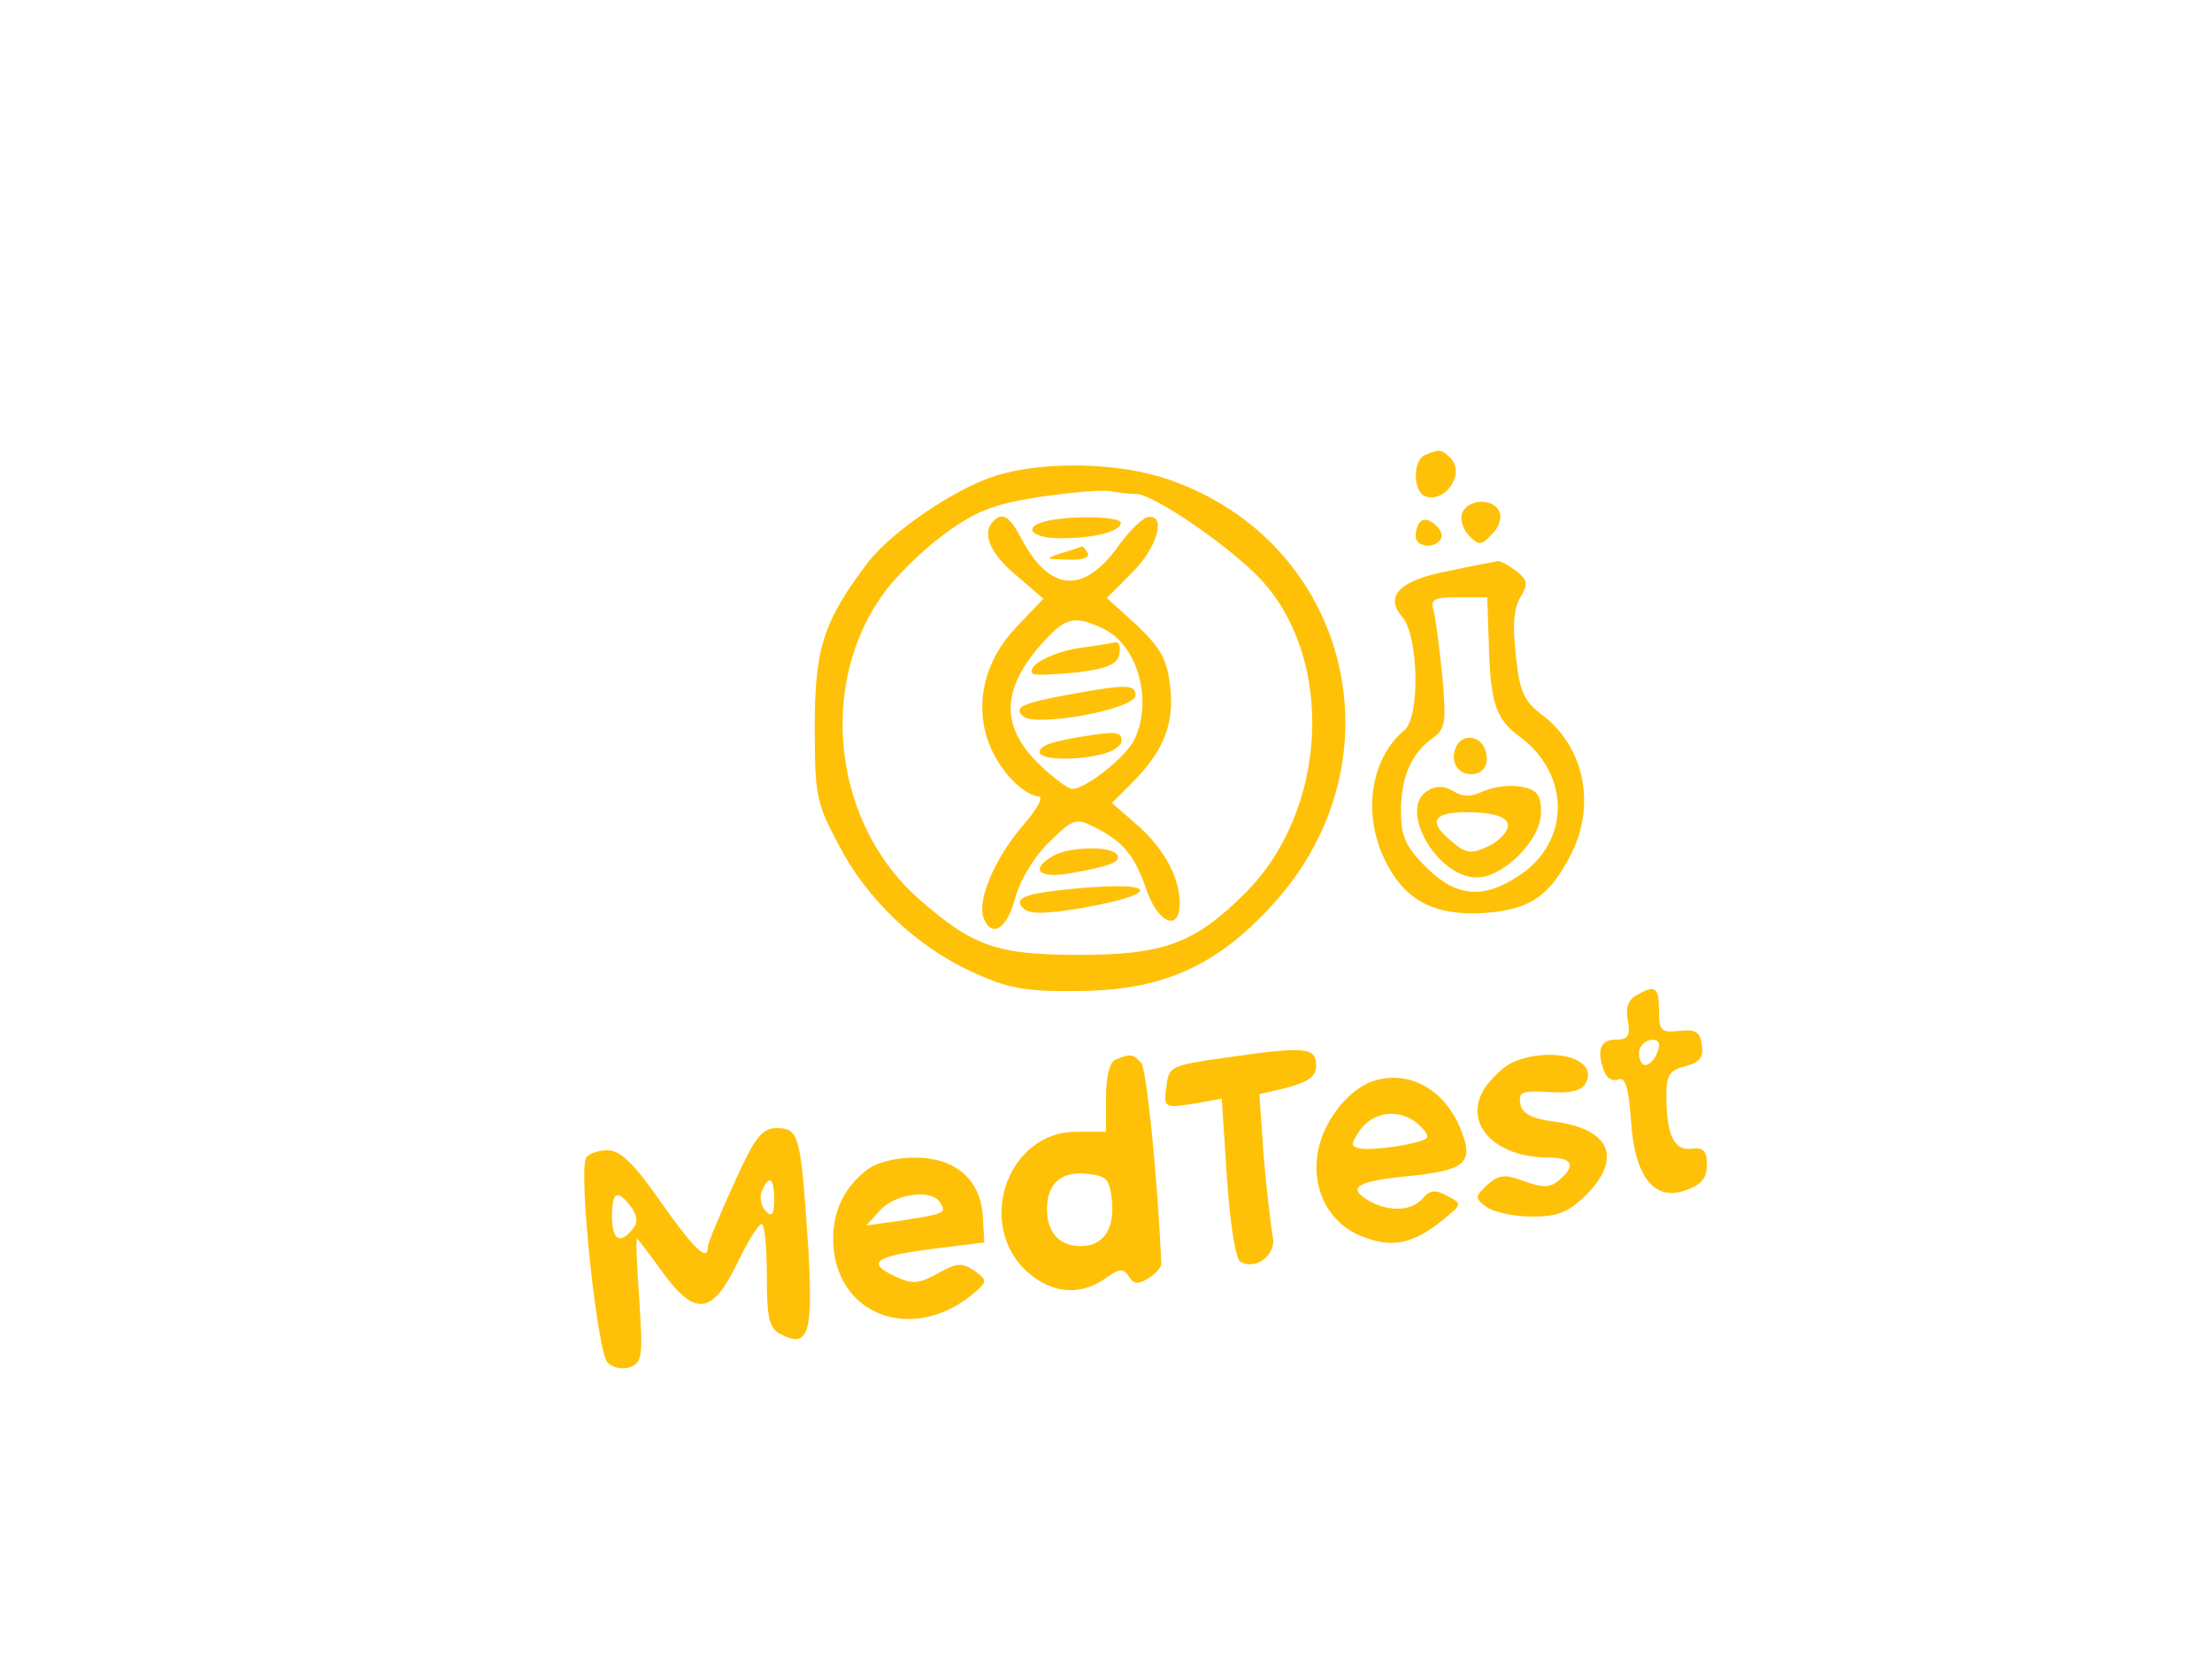  <svg  version="1.0" xmlns="http://www.w3.org/2000/svg"  width="300pt" height="225pt" viewBox="0 0 300 225"  preserveAspectRatio="xMidYMid meet">  <g transform="translate(0,225) scale(0.1,-0.1)" fill="#ffc107" stroke="none"> <path d="M1933 1633 c-17 -6 -17 -50 0 -56 27 -10 55 31 34 52 -12 12 -15 12 -34 4z"/> <path d="M1351 1605 c-55 -17 -142 -76 -174 -118 -60 -79 -72 -116 -72 -222 0 -93 2 -104 32 -160 38 -74 105 -138 181 -173 48 -22 71 -27 142 -26 113 0 188 32 264 115 181 195 108 494 -140 579 -67 23 -168 25 -233 5z m190 -25 c24 0 131 -74 171 -118 99 -110 88 -312 -23 -423 -68 -68 -110 -84 -224 -84 -113 0 -145 11 -219 76 -116 102 -138 291 -47 415 16 22 52 58 81 79 43 32 67 41 129 51 42 6 85 10 96 8 11 -2 27 -4 36 -4z"/> <path d="M1347 1543 c-16 -16 -4 -44 31 -73 l37 -32 -37 -39 c-59 -62 -61 -147 -6 -206 12 -13 28 -23 36 -23 8 0 0 -16 -22 -41 -38 -45 -61 -101 -52 -124 11 -28 32 -15 43 28 7 24 26 56 46 75 34 33 36 33 64 19 38 -20 52 -38 68 -84 16 -46 45 -57 45 -18 0 36 -23 77 -61 109 l-31 27 27 27 c43 43 58 80 52 131 -4 37 -13 52 -45 83 l-41 37 35 35 c33 33 46 77 22 75 -7 0 -27 -19 -43 -42 -47 -64 -93 -59 -131 15 -15 28 -25 34 -37 21z m148 -145 c47 -21 69 -96 44 -150 -10 -23 -66 -68 -85 -68 -5 0 -24 14 -41 30 -56 52 -56 103 -2 165 34 38 45 41 84 23z"/> <path d="M1462 1371 c-39 -7 -71 -25 -61 -35 2 -2 29 -1 59 2 41 5 56 11 58 25 2 9 0 16 -5 16 -4 -1 -27 -5 -51 -8z"/> <path d="M1455 1309 c-71 -13 -80 -18 -68 -30 16 -16 153 9 153 28 0 15 -13 15 -85 2z"/> <path d="M1480 1253 c-53 -8 -70 -14 -70 -23 0 -11 52 -12 88 -2 13 4 23 11 23 17 1 12 -8 13 -41 8z"/> <path d="M1418 1543 c-32 -8 -19 -23 20 -23 46 0 82 9 82 21 0 9 -71 10 -102 2z"/> <path d="M1440 1500 c-24 -8 -23 -8 8 -9 20 -1 31 3 27 9 -3 6 -7 10 -8 9 -1 -1 -13 -5 -27 -9z"/> <path d="M1428 1089 c-31 -18 -20 -30 20 -24 58 10 73 16 67 26 -8 12 -65 11 -87 -2z"/> <path d="M1440 1043 c-53 -6 -65 -12 -52 -25 8 -8 29 -8 82 1 116 21 95 38 -30 24z"/> <path d="M1983 1554 c-3 -8 1 -22 9 -30 13 -14 17 -14 31 1 9 8 14 22 11 30 -8 20 -43 19 -51 -1z"/> <path d="M1927 1543 c-4 -3 -7 -12 -7 -20 0 -15 26 -18 34 -4 7 11 -18 33 -27 24z"/> <path d="M1966 1476 c-68 -13 -89 -34 -64 -63 22 -26 24 -135 3 -153 -47 -39 -58 -116 -25 -180 27 -53 68 -73 136 -68 60 5 86 23 115 80 34 67 17 146 -39 188 -25 19 -31 31 -36 80 -5 41 -3 65 6 80 11 18 10 23 -6 36 -11 8 -22 14 -25 13 -3 -1 -33 -6 -65 -13z m53 -93 c2 -86 9 -108 42 -132 69 -51 69 -142 0 -188 -49 -33 -86 -30 -127 11 -28 28 -34 42 -34 76 0 46 14 78 43 99 17 12 19 21 13 85 -4 39 -9 79 -12 89 -4 14 1 17 34 17 l39 0 2 -57z"/> <path d="M1974 1235 c-7 -18 3 -35 21 -35 18 0 26 15 19 34 -8 20 -33 21 -40 1z"/> <path d="M1937 1178 c-42 -23 11 -118 66 -118 36 0 87 51 87 88 0 24 -5 31 -27 35 -15 3 -37 0 -51 -6 -17 -8 -28 -8 -41 0 -11 7 -23 8 -34 1z m108 -48 c0 -8 -12 -21 -27 -28 -24 -11 -30 -10 -53 10 -31 27 -18 39 40 36 28 -2 40 -8 40 -18z"/> <path d="M2219 900 c-11 -6 -15 -18 -11 -35 3 -20 0 -25 -17 -25 -21 0 -26 -15 -15 -44 3 -8 11 -13 19 -10 9 4 14 -11 17 -56 5 -77 32 -110 75 -94 20 7 28 16 28 34 0 20 -5 24 -21 22 -24 -3 -34 19 -34 74 0 26 5 33 26 38 19 5 25 12 22 29 -2 18 -9 21 -30 19 -25 -3 -28 0 -28 27 0 33 -5 36 -31 21z m31 -67 c-1 -18 -18 -35 -24 -24 -4 6 -4 16 -1 21 7 12 25 13 25 3z"/> <path d="M1665 816 c-78 -11 -80 -12 -83 -40 -4 -28 -3 -29 36 -23 l39 7 7 -107 c4 -63 12 -110 18 -114 21 -13 50 10 44 34 -2 12 -8 60 -12 107 l-6 86 38 9 c29 8 39 15 39 30 0 25 -16 26 -120 11z"/> <path d="M1513 813 c-8 -3 -13 -23 -13 -52 l0 -46 -41 0 c-90 0 -135 -120 -70 -186 34 -33 74 -38 110 -13 19 14 25 14 32 3 6 -11 13 -11 26 -3 10 6 18 15 18 20 -5 118 -20 262 -27 272 -11 13 -15 13 -35 5z m-5 -191 c4 -39 -12 -62 -42 -62 -29 0 -46 18 -46 50 0 35 19 52 55 48 26 -3 30 -7 33 -36z"/> <path d="M2053 810 c-12 -5 -29 -21 -39 -35 -31 -48 12 -95 87 -95 32 0 37 -11 13 -31 -12 -10 -22 -10 -47 -1 -26 10 -34 9 -50 -5 -17 -16 -17 -18 -1 -30 10 -7 38 -13 62 -13 35 0 49 6 73 29 50 51 33 90 -44 100 -30 4 -43 11 -45 24 -3 16 2 18 38 16 28 -2 44 1 50 11 20 33 -42 52 -97 30z"/> <path d="M1860 783 c-30 -11 -60 -48 -70 -84 -15 -54 8 -105 55 -125 41 -17 70 -12 110 20 28 23 29 23 8 34 -16 9 -24 8 -33 -3 -15 -17 -43 -19 -71 -5 -34 19 -21 28 52 35 78 8 89 18 69 66 -23 54 -72 79 -120 62z m66 -60 c16 -17 15 -18 -22 -26 -21 -4 -47 -6 -57 -5 -16 3 -16 5 -2 26 19 26 57 29 81 5z"/> <path d="M995 644 c-19 -42 -35 -80 -35 -85 0 -21 -18 -4 -64 61 -36 52 -55 70 -72 70 -13 0 -26 -5 -29 -10 -11 -18 15 -264 29 -278 7 -7 20 -10 31 -6 16 6 17 16 12 91 -3 45 -5 83 -3 83 1 0 17 -21 35 -46 44 -60 67 -57 101 13 14 29 28 52 33 53 4 0 7 -31 7 -70 0 -57 3 -71 18 -79 39 -21 45 0 38 120 -10 148 -12 159 -42 159 -21 0 -30 -12 -59 -76z m55 -21 c0 -20 -3 -24 -11 -16 -7 7 -9 19 -6 27 10 24 17 19 17 -11z m-194 -10 c9 -13 9 -22 2 -30 -17 -21 -28 -15 -28 17 0 34 7 38 26 13z"/> <path d="M1174 662 c-29 -23 -44 -54 -44 -92 0 -104 109 -145 193 -72 16 14 16 16 -2 29 -17 11 -24 10 -49 -4 -25 -14 -35 -15 -56 -5 -42 19 -31 28 47 38 l72 9 -2 33 c-2 52 -37 82 -92 82 -28 0 -54 -7 -67 -18z m101 -43 c9 -14 7 -15 -50 -24 l-50 -7 19 21 c20 22 70 29 81 10z"/> </g> </svg> 